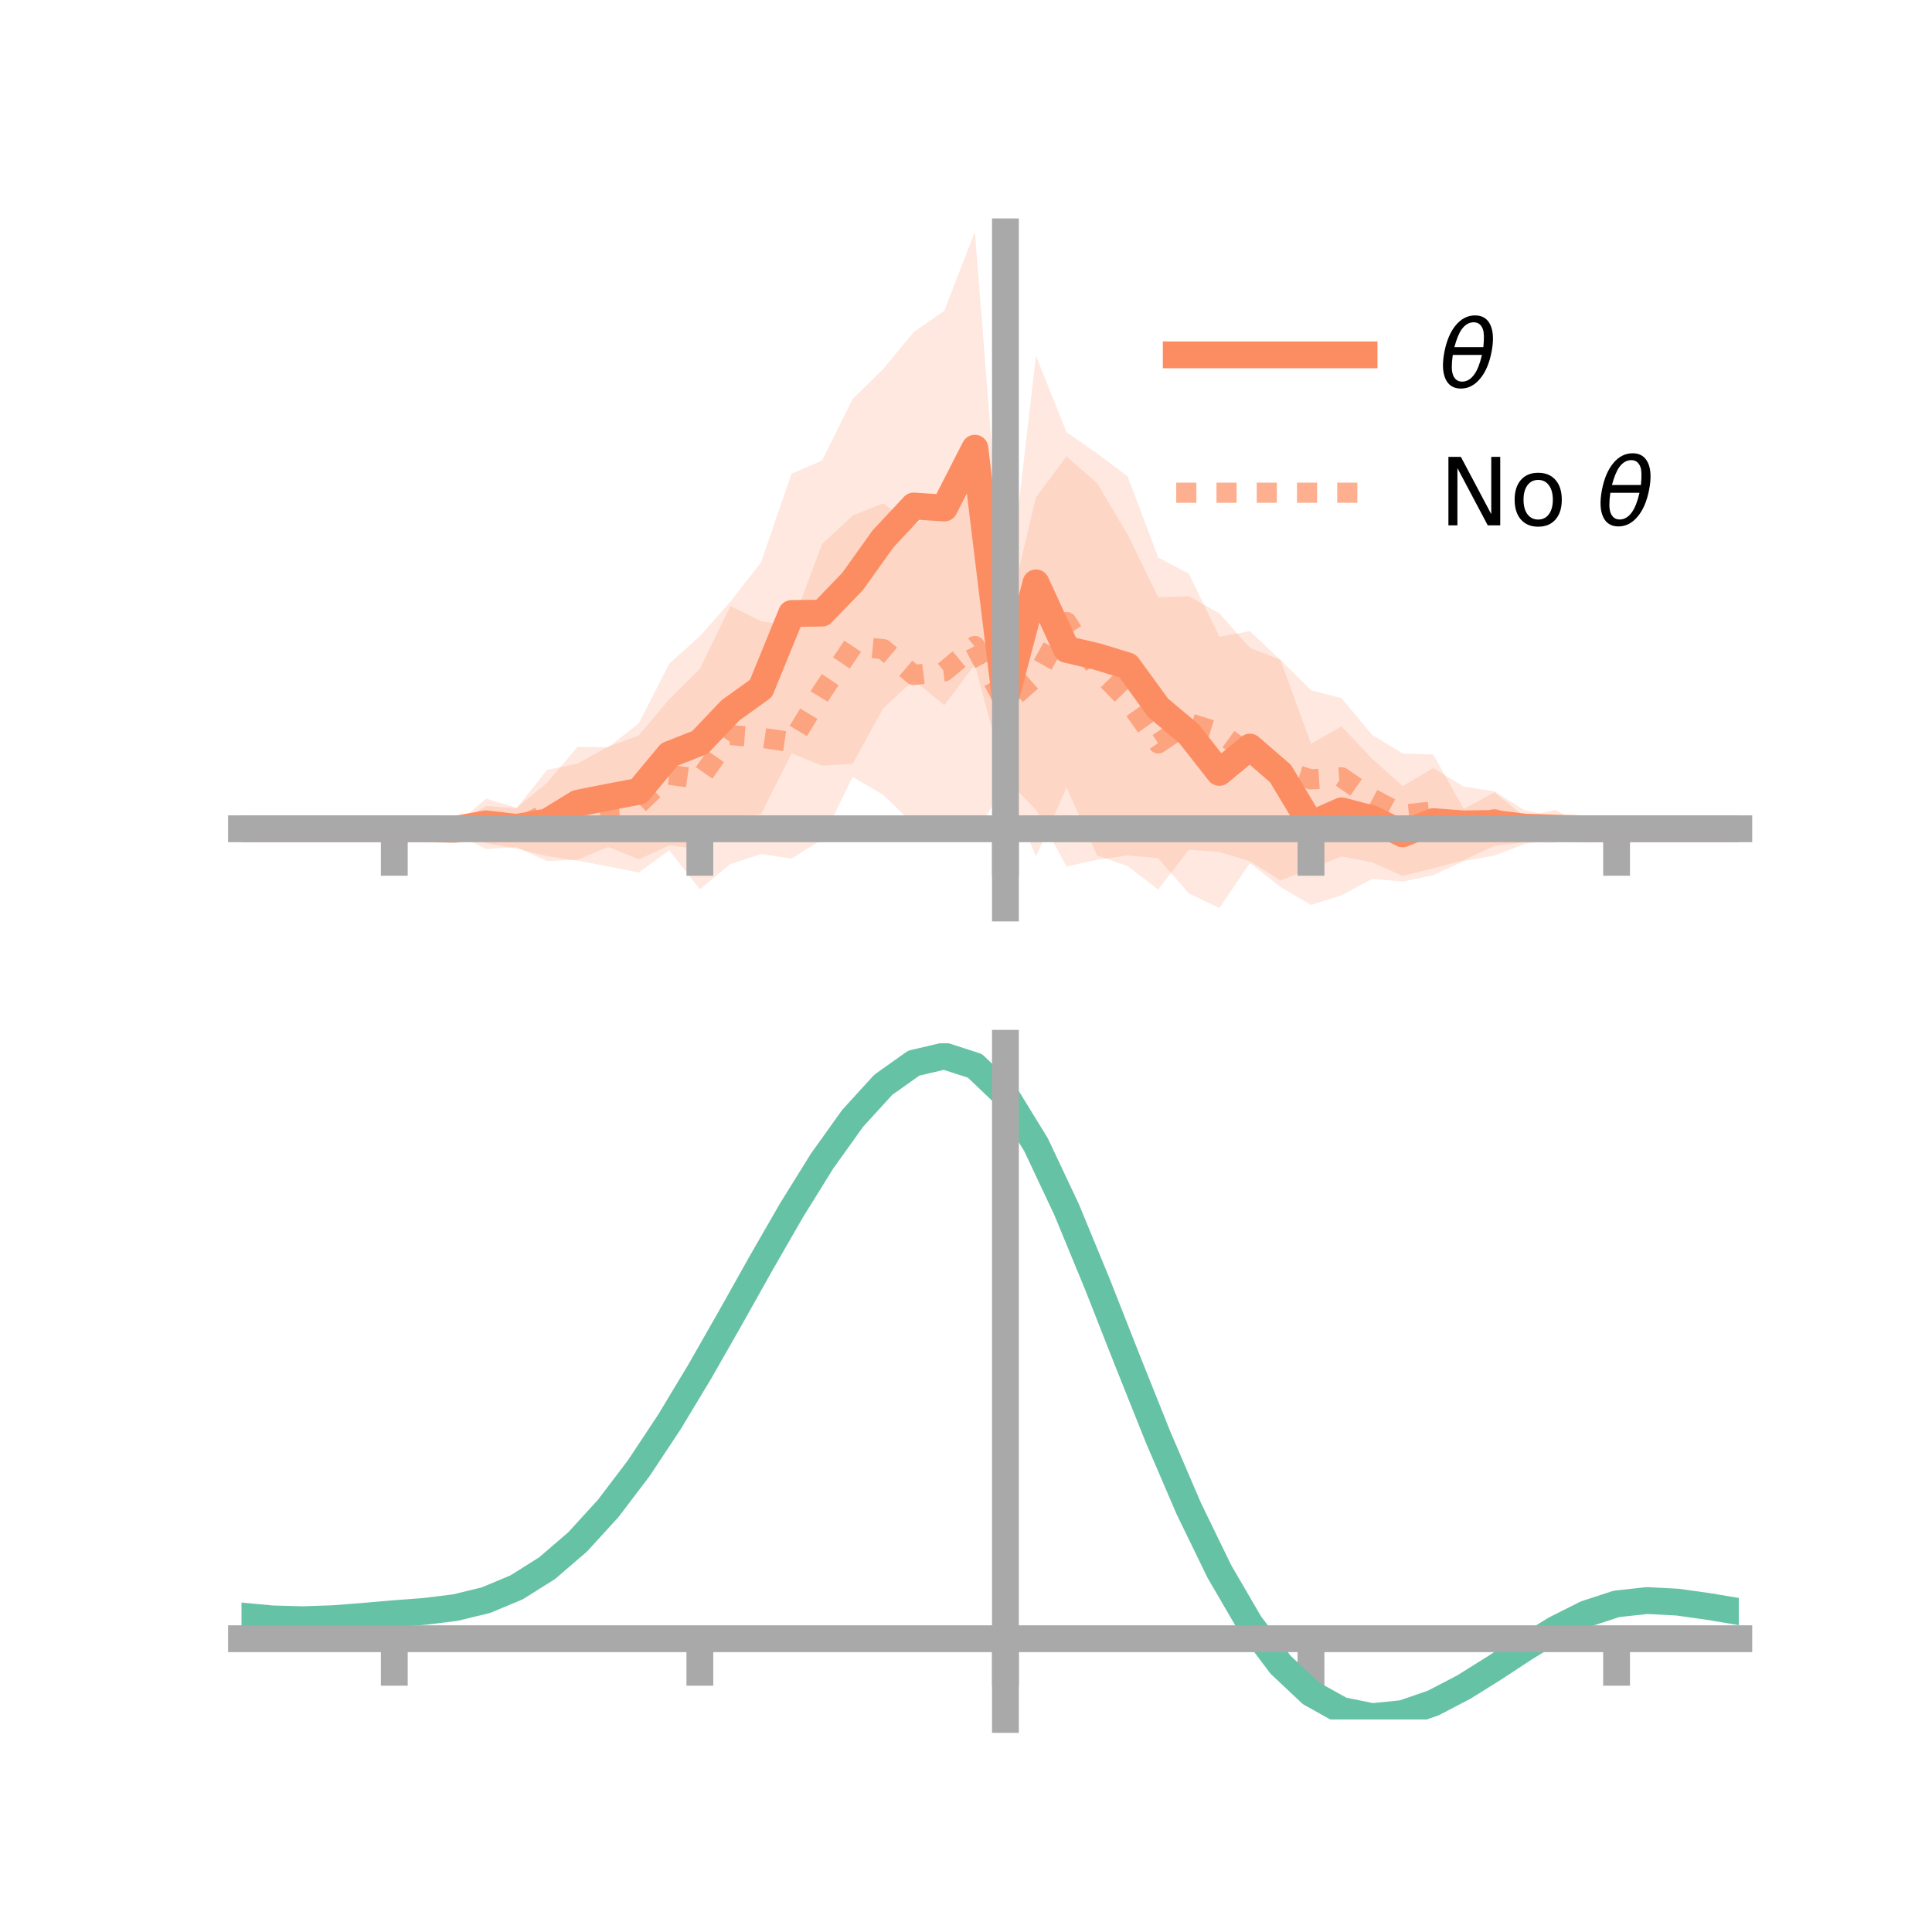 <?xml version="1.0" encoding="utf-8" standalone="no"?>
<!DOCTYPE svg PUBLIC "-//W3C//DTD SVG 1.1//EN"
  "http://www.w3.org/Graphics/SVG/1.1/DTD/svg11.dtd">
<!-- Created with matplotlib (https://matplotlib.org/) -->
<svg height="144pt" version="1.1" viewBox="0 0 144 144" width="144pt" xmlns="http://www.w3.org/2000/svg" xmlns:xlink="http://www.w3.org/1999/xlink">
 <defs>
  <style type="text/css">*{stroke-linecap:butt;stroke-linejoin:round;}</style>
 </defs>
 <g id="figure_1">
  <g id="patch_1">
   <path d="M 0 144 
L 144 144 
L 144 0 
L 0 0 
z
" style="fill:none;"/>
  </g>
  <g id="axes_1">
   <g id="patch_2">
    <path d="M 18 67.68 
L 129.6 67.68 
L 129.6 17.28 
L 18 17.28 
z
" style="fill:none;"/>
   </g>
   <g id="PolyCollection_1">
    <path clip-path="url(#paa60fc648c)" d="M 18 61.773 
L 18 61.773 
L 20.278 61.773 
L 22.555 61.773 
L 24.833 61.773 
L 27.11 61.773 
L 29.388 61.773 
L 31.665 61.772 
L 33.943 61.498 
L 36.22 59.529 
L 38.498 60.202 
L 40.776 58.347 
L 43.053 55.66 
L 45.331 55.706 
L 47.608 53.916 
L 49.886 49.466 
L 52.163 47.411 
L 54.441 44.843 
L 56.718 41.928 
L 58.996 35.307 
L 61.273 34.332 
L 63.551 29.735 
L 65.829 27.505 
L 68.106 24.746 
L 70.384 23.167 
L 72.661 17.28 
L 74.939 46.156 
L 77.216 26.53 
L 79.494 32.214 
L 81.771 33.793 
L 84.049 35.511 
L 86.327 41.557 
L 88.604 42.753 
L 90.882 47.459 
L 93.159 47.043 
L 95.437 49.197 
L 97.714 55.433 
L 99.992 54.141 
L 102.269 56.549 
L 104.547 58.596 
L 106.824 57.25 
L 109.102 58.635 
L 111.38 58.981 
L 113.657 60.402 
L 115.935 60.881 
L 118.212 61.762 
L 120.49 61.773 
L 122.767 61.773 
L 125.045 61.773 
L 127.322 61.773 
L 129.6 61.773 
L 129.6 61.773 
L 129.6 61.773 
L 127.322 61.773 
L 125.045 61.773 
L 122.767 61.773 
L 120.49 61.773 
L 118.212 61.788 
L 115.935 62.57 
L 113.657 62.897 
L 111.38 63.767 
L 109.102 64.18 
L 106.824 65.232 
L 104.547 65.705 
L 102.269 65.507 
L 99.992 66.727 
L 97.714 67.447 
L 95.437 66.107 
L 93.159 64.324 
L 90.882 67.68 
L 88.604 66.586 
L 86.327 63.967 
L 84.049 63.758 
L 81.771 64.08 
L 79.494 64.584 
L 77.216 60.364 
L 74.939 58.02 
L 72.661 49.535 
L 70.384 52.561 
L 68.106 50.684 
L 65.829 52.788 
L 63.551 56.928 
L 61.273 57.061 
L 58.996 56.152 
L 56.718 60.687 
L 54.441 61.052 
L 52.163 63.268 
L 49.886 63.013 
L 47.608 64.049 
L 45.331 63.123 
L 43.053 64.076 
L 40.776 64.18 
L 38.498 63.132 
L 36.22 63.278 
L 33.943 62.121 
L 31.665 61.776 
L 29.388 61.773 
L 27.11 61.773 
L 24.833 61.773 
L 22.555 61.773 
L 20.278 61.773 
L 18 61.773 
z
" style="fill:#fc8d62;fill-opacity:0.2;"/>
   </g>
   <g id="PolyCollection_2">
    <path clip-path="url(#paa60fc648c)" d="M 18 61.773 
L 18 61.773 
L 20.278 61.773 
L 22.555 61.773 
L 24.833 61.773 
L 27.11 61.773 
L 29.388 61.773 
L 31.665 61.733 
L 33.943 61.47 
L 36.22 60.067 
L 38.498 60.249 
L 40.776 57.383 
L 43.053 56.916 
L 45.331 55.647 
L 47.608 54.823 
L 49.886 52.113 
L 52.163 49.857 
L 54.441 45.176 
L 56.718 46.299 
L 58.996 46.641 
L 61.273 40.556 
L 63.551 38.429 
L 65.829 37.52 
L 68.106 39.193 
L 70.384 37.588 
L 72.661 33.92 
L 74.939 46.652 
L 77.216 37.069 
L 79.494 34.025 
L 81.771 36.015 
L 84.049 39.853 
L 86.327 44.515 
L 88.604 44.436 
L 90.882 45.708 
L 93.159 48.291 
L 95.437 49.178 
L 97.714 51.452 
L 99.992 52.039 
L 102.269 54.776 
L 104.547 56.161 
L 106.824 56.235 
L 109.102 60.307 
L 111.38 59.052 
L 113.657 60.896 
L 115.935 60.355 
L 118.212 61.745 
L 120.49 61.773 
L 122.767 61.773 
L 125.045 61.773 
L 127.322 61.773 
L 129.6 61.773 
L 129.6 61.773 
L 129.6 61.773 
L 127.322 61.773 
L 125.045 61.773 
L 122.767 61.773 
L 120.49 61.773 
L 118.212 61.809 
L 115.935 62.809 
L 113.657 62.787 
L 111.38 63.04 
L 109.102 64.108 
L 106.824 64.72 
L 104.547 65.284 
L 102.269 64.271 
L 99.992 63.834 
L 97.714 64.73 
L 95.437 65.62 
L 93.159 64.191 
L 90.882 63.498 
L 88.604 63.333 
L 86.327 66.303 
L 84.049 64.556 
L 81.771 63.757 
L 79.494 58.695 
L 77.216 63.835 
L 74.939 58.303 
L 72.661 62.377 
L 70.384 62.495 
L 68.106 61.435 
L 65.829 59.243 
L 63.551 57.903 
L 61.273 62.575 
L 58.996 63.991 
L 56.718 63.656 
L 54.441 64.4 
L 52.163 66.282 
L 49.886 63.376 
L 47.608 65.031 
L 45.331 64.574 
L 43.053 64.151 
L 40.776 63.808 
L 38.498 63.255 
L 36.22 62.841 
L 33.943 62.195 
L 31.665 61.827 
L 29.388 61.773 
L 27.11 61.773 
L 24.833 61.773 
L 22.555 61.773 
L 20.278 61.773 
L 18 61.773 
z
" style="fill:#fc8d62;fill-opacity:0.2;"/>
   </g>
   <g id="matplotlib.axis_1">
    <g id="xtick_1">
     <g id="line2d_1">
      <defs>
       <path d="M 0 0 
L 0 3.5 
" id="ma5ea16f5da" style="stroke:#a9a9a9;stroke-width:2;"/>
      </defs>
      <g>
       <use style="fill:#a9a9a9;stroke:#a9a9a9;stroke-width:2;" x="29.388" xlink:href="#ma5ea16f5da" y="61.773"/>
      </g>
     </g>
    </g>
    <g id="xtick_2">
     <g id="line2d_2">
      <g>
       <use style="fill:#a9a9a9;stroke:#a9a9a9;stroke-width:2;" x="52.163" xlink:href="#ma5ea16f5da" y="61.773"/>
      </g>
     </g>
    </g>
    <g id="xtick_3">
     <g id="line2d_3">
      <g>
       <use style="fill:#a9a9a9;stroke:#a9a9a9;stroke-width:2;" x="74.939" xlink:href="#ma5ea16f5da" y="61.773"/>
      </g>
     </g>
    </g>
    <g id="xtick_4">
     <g id="line2d_4">
      <g>
       <use style="fill:#a9a9a9;stroke:#a9a9a9;stroke-width:2;" x="97.714" xlink:href="#ma5ea16f5da" y="61.773"/>
      </g>
     </g>
    </g>
    <g id="xtick_5">
     <g id="line2d_5">
      <g>
       <use style="fill:#a9a9a9;stroke:#a9a9a9;stroke-width:2;" x="120.49" xlink:href="#ma5ea16f5da" y="61.773"/>
      </g>
     </g>
    </g>
   </g>
   <g id="matplotlib.axis_2"/>
   <g id="line2d_6">
    <path clip-path="url(#paa60fc648c)" d="M 18 61.773 
L 20.278 61.773 
L 22.555 61.773 
L 24.833 61.773 
L 27.11 61.773 
L 29.388 61.773 
L 31.665 61.774 
L 33.943 61.81 
L 36.22 61.404 
L 38.498 61.667 
L 40.776 61.263 
L 43.053 59.868 
L 45.331 59.415 
L 47.608 58.983 
L 49.886 56.239 
L 52.163 55.34 
L 54.441 52.948 
L 56.718 51.308 
L 58.996 45.73 
L 61.273 45.696 
L 63.551 43.332 
L 65.829 40.147 
L 68.106 37.715 
L 70.384 37.864 
L 72.661 33.407 
L 74.939 52.088 
L 77.216 43.447 
L 79.494 48.399 
L 81.771 48.936 
L 84.049 49.634 
L 86.327 52.762 
L 88.604 54.67 
L 90.882 57.57 
L 93.159 55.683 
L 95.437 57.652 
L 97.714 61.44 
L 99.992 60.434 
L 102.269 61.028 
L 104.547 62.15 
L 106.824 61.241 
L 109.102 61.408 
L 111.38 61.374 
L 113.657 61.65 
L 115.935 61.725 
L 118.212 61.775 
L 120.49 61.773 
L 122.767 61.773 
L 125.045 61.773 
L 127.322 61.773 
L 129.6 61.773 
" style="fill:none;stroke:#fc8d62;stroke-linecap:square;stroke-width:2;"/>
   </g>
   <g id="line2d_7">
    <path clip-path="url(#paa60fc648c)" d="M 18 61.773 
L 20.278 61.773 
L 22.555 61.773 
L 24.833 61.773 
L 27.11 61.773 
L 29.388 61.773 
L 31.665 61.78 
L 33.943 61.832 
L 36.22 61.454 
L 38.498 61.752 
L 40.776 60.595 
L 43.053 60.533 
L 45.331 60.11 
L 47.608 59.927 
L 49.886 57.744 
L 52.163 58.069 
L 54.441 54.788 
L 56.718 54.977 
L 58.996 55.316 
L 61.273 51.565 
L 63.551 48.166 
L 65.829 48.382 
L 68.106 50.314 
L 70.384 50.042 
L 72.661 48.149 
L 74.939 52.477 
L 77.216 50.452 
L 79.494 46.36 
L 81.771 49.886 
L 84.049 52.205 
L 86.327 55.409 
L 88.604 53.884 
L 90.882 54.603 
L 93.159 56.241 
L 95.437 57.399 
L 97.714 58.091 
L 99.992 57.937 
L 102.269 59.523 
L 104.547 60.722 
L 106.824 60.477 
L 109.102 62.207 
L 111.38 61.046 
L 113.657 61.841 
L 115.935 61.582 
L 118.212 61.777 
L 120.49 61.773 
L 122.767 61.773 
L 125.045 61.773 
L 127.322 61.773 
L 129.6 61.773 
" style="fill:none;stroke:#fc8d62;stroke-dasharray:1.5,1.5;stroke-dashoffset:0;stroke-opacity:0.7;stroke-width:1.5;"/>
   </g>
   <g id="patch_3">
    <path d="M 74.939 67.68 
L 74.939 17.28 
" style="fill:none;stroke:#a9a9a9;stroke-linecap:square;stroke-linejoin:miter;stroke-width:2;"/>
   </g>
   <g id="patch_4">
    <path d="M 129.6 67.68 
L 129.6 17.28 
" style="fill:none;"/>
   </g>
   <g id="patch_5">
    <path d="M 18 61.773 
L 129.6 61.773 
" style="fill:none;stroke:#a9a9a9;stroke-linecap:square;stroke-linejoin:miter;stroke-width:2;"/>
   </g>
   <g id="patch_6">
    <path d="M 18 17.28 
L 129.6 17.28 
" style="fill:none;"/>
   </g>
   <g id="legend_1">
    <g id="line2d_8">
     <path d="M 87.67 26.449 
L 101.67 26.449 
" style="fill:none;stroke:#fc8d62;stroke-linecap:square;stroke-width:2;"/>
    </g>
    <g id="line2d_9"/>
    <g id="text_1">
     <!-- $\theta$ -->
     <g transform="translate(107.27 28.899)scale(0.07 -0.07)">
      <defs>
       <path d="M 45.516 34.672 
L 14.453 34.672 
Q 12.359 20.062 14.5 13.875 
Q 17.188 6.25 24.469 6.25 
Q 31.781 6.25 37.359 13.922 
Q 42.234 20.656 45.516 34.672 
z
M 47.016 42.969 
Q 48.344 56.844 46.625 61.719 
Q 43.953 69.438 36.766 69.438 
Q 29.297 69.438 23.828 61.812 
Q 19.531 55.672 16.156 42.969 
z
M 38.188 76.766 
Q 49.906 76.766 54.594 66.406 
Q 59.281 56.109 55.719 37.844 
Q 52.203 19.625 43.453 9.281 
Q 34.766 -1.125 23.047 -1.125 
Q 11.281 -1.125 6.641 9.281 
Q 2 19.625 5.516 37.844 
Q 9.078 56.109 17.719 66.406 
Q 26.422 76.766 38.188 76.766 
z
" id="DejaVuSans-Oblique-952"/>
      </defs>
      <use transform="translate(0 0.234)" xlink:href="#DejaVuSans-Oblique-952"/>
     </g>
    </g>
    <g id="line2d_10">
     <path d="M 87.67 36.724 
L 101.67 36.724 
" style="fill:none;stroke:#fc8d62;stroke-dasharray:1.5,1.5;stroke-dashoffset:0;stroke-opacity:0.7;stroke-width:1.5;"/>
    </g>
    <g id="line2d_11"/>
    <g id="text_2">
     <!-- No $\theta$ -->
     <g transform="translate(107.27 39.174)scale(0.07 -0.07)">
      <defs>
       <path d="M 9.812 72.906 
L 23.094 72.906 
L 55.422 11.922 
L 55.422 72.906 
L 64.984 72.906 
L 64.984 0 
L 51.703 0 
L 19.391 60.984 
L 19.391 0 
L 9.812 0 
z
" id="DejaVuSans-78"/>
       <path d="M 30.609 48.391 
Q 23.391 48.391 19.188 42.75 
Q 14.984 37.109 14.984 27.297 
Q 14.984 17.484 19.156 11.844 
Q 23.344 6.203 30.609 6.203 
Q 37.797 6.203 41.984 11.859 
Q 46.188 17.531 46.188 27.297 
Q 46.188 37.016 41.984 42.703 
Q 37.797 48.391 30.609 48.391 
z
M 30.609 56 
Q 42.328 56 49.016 48.375 
Q 55.719 40.766 55.719 27.297 
Q 55.719 13.875 49.016 6.219 
Q 42.328 -1.422 30.609 -1.422 
Q 18.844 -1.422 12.172 6.219 
Q 5.516 13.875 5.516 27.297 
Q 5.516 40.766 12.172 48.375 
Q 18.844 56 30.609 56 
z
" id="DejaVuSans-111"/>
       <path id="DejaVuSans-32"/>
      </defs>
      <use transform="translate(0 0.234)" xlink:href="#DejaVuSans-78"/>
      <use transform="translate(74.805 0.234)" xlink:href="#DejaVuSans-111"/>
      <use transform="translate(135.986 0.234)" xlink:href="#DejaVuSans-32"/>
      <use transform="translate(167.773 0.234)" xlink:href="#DejaVuSans-Oblique-952"/>
     </g>
    </g>
   </g>
  </g>
  <g id="axes_2">
   <g id="patch_7">
    <path d="M 18 128.16 
L 129.6 128.16 
L 129.6 77.76 
L 18 77.76 
z
" style="fill:none;"/>
   </g>
   <g id="PolyCollection_3">
    <path clip-path="url(#p8cfe69f849)" d="M 18 120.486 
L 18 120.41 
L 20.278 120.633 
L 22.555 120.698 
L 24.833 120.612 
L 27.11 120.426 
L 29.388 120.221 
L 31.665 120.045 
L 33.943 119.758 
L 36.22 119.199 
L 38.498 118.238 
L 40.776 116.785 
L 43.053 114.787 
L 45.331 112.238 
L 47.608 109.169 
L 49.886 105.65 
L 52.163 101.781 
L 54.441 97.692 
L 56.718 93.538 
L 58.996 89.493 
L 61.273 85.747 
L 63.551 82.498 
L 65.829 79.95 
L 68.106 78.305 
L 70.384 77.76 
L 72.661 78.506 
L 74.939 80.711 
L 77.216 84.467 
L 79.494 89.368 
L 81.771 94.965 
L 84.049 100.836 
L 86.327 106.616 
L 88.604 112.003 
L 90.882 116.764 
L 93.159 120.733 
L 95.437 123.816 
L 97.714 125.982 
L 99.992 127.262 
L 102.269 127.733 
L 104.547 127.513 
L 106.824 126.741 
L 109.102 125.574 
L 111.38 124.174 
L 113.657 122.706 
L 115.935 121.329 
L 118.212 120.197 
L 120.49 119.46 
L 122.767 119.215 
L 125.045 119.34 
L 127.322 119.671 
L 129.6 120.064 
L 129.6 120.167 
L 129.6 120.167 
L 127.322 119.8 
L 125.045 119.489 
L 122.767 119.376 
L 120.49 119.627 
L 118.212 120.372 
L 115.935 121.531 
L 113.657 122.952 
L 111.38 124.471 
L 109.102 125.92 
L 106.824 127.126 
L 104.547 127.924 
L 102.269 128.16 
L 99.992 127.701 
L 97.714 126.444 
L 95.437 124.328 
L 93.159 121.331 
L 90.882 117.484 
L 88.604 112.875 
L 86.327 107.658 
L 84.049 102.055 
L 81.771 96.357 
L 79.494 90.922 
L 77.216 86.158 
L 74.939 82.508 
L 72.661 80.37 
L 70.384 79.65 
L 68.106 80.177 
L 65.829 81.764 
L 63.551 84.215 
L 61.273 87.333 
L 58.996 90.922 
L 56.718 94.79 
L 54.441 98.756 
L 52.163 102.656 
L 49.886 106.344 
L 47.608 109.697 
L 45.331 112.624 
L 43.053 115.063 
L 40.776 116.984 
L 38.498 118.394 
L 36.22 119.334 
L 33.943 119.882 
L 31.665 120.16 
L 29.388 120.325 
L 27.11 120.516 
L 24.833 120.683 
L 22.555 120.753 
L 20.278 120.69 
L 18 120.486 
z
" style="fill:#66c2a5;fill-opacity:0.2;"/>
   </g>
   <g id="matplotlib.axis_3">
    <g id="xtick_6">
     <g id="line2d_12">
      <g>
       <use style="fill:#a9a9a9;stroke:#a9a9a9;stroke-width:2;" x="29.388" xlink:href="#ma5ea16f5da" y="122.142"/>
      </g>
     </g>
    </g>
    <g id="xtick_7">
     <g id="line2d_13">
      <g>
       <use style="fill:#a9a9a9;stroke:#a9a9a9;stroke-width:2;" x="52.163" xlink:href="#ma5ea16f5da" y="122.142"/>
      </g>
     </g>
    </g>
    <g id="xtick_8">
     <g id="line2d_14">
      <g>
       <use style="fill:#a9a9a9;stroke:#a9a9a9;stroke-width:2;" x="74.939" xlink:href="#ma5ea16f5da" y="122.142"/>
      </g>
     </g>
    </g>
    <g id="xtick_9">
     <g id="line2d_15">
      <g>
       <use style="fill:#a9a9a9;stroke:#a9a9a9;stroke-width:2;" x="97.714" xlink:href="#ma5ea16f5da" y="122.142"/>
      </g>
     </g>
    </g>
    <g id="xtick_10">
     <g id="line2d_16">
      <g>
       <use style="fill:#a9a9a9;stroke:#a9a9a9;stroke-width:2;" x="120.49" xlink:href="#ma5ea16f5da" y="122.142"/>
      </g>
     </g>
    </g>
   </g>
   <g id="matplotlib.axis_4"/>
   <g id="line2d_17">
    <path clip-path="url(#p8cfe69f849)" d="M 18 120.448 
L 20.278 120.662 
L 22.555 120.725 
L 24.833 120.647 
L 27.11 120.471 
L 29.388 120.273 
L 31.665 120.102 
L 33.943 119.82 
L 36.22 119.267 
L 38.498 118.316 
L 40.776 116.884 
L 43.053 114.925 
L 45.331 112.431 
L 47.608 109.433 
L 49.886 105.997 
L 52.163 102.219 
L 54.441 98.224 
L 56.718 94.164 
L 58.996 90.207 
L 61.273 86.54 
L 63.551 83.356 
L 65.829 80.857 
L 68.106 79.241 
L 70.384 78.705 
L 72.661 79.438 
L 74.939 81.609 
L 77.216 85.312 
L 79.494 90.145 
L 81.771 95.661 
L 84.049 101.445 
L 86.327 107.137 
L 88.604 112.439 
L 90.882 117.124 
L 93.159 121.032 
L 95.437 124.072 
L 97.714 126.213 
L 99.992 127.481 
L 102.269 127.947 
L 104.547 127.719 
L 106.824 126.934 
L 109.102 125.747 
L 111.38 124.323 
L 113.657 122.829 
L 115.935 121.43 
L 118.212 120.285 
L 120.49 119.543 
L 122.767 119.295 
L 125.045 119.415 
L 127.322 119.735 
L 129.6 120.116 
" style="fill:none;stroke:#66c2a5;stroke-linecap:square;stroke-width:2;"/>
   </g>
   <g id="patch_8">
    <path d="M 74.939 128.16 
L 74.939 77.76 
" style="fill:none;stroke:#a9a9a9;stroke-linecap:square;stroke-linejoin:miter;stroke-width:2;"/>
   </g>
   <g id="patch_9">
    <path d="M 129.6 128.16 
L 129.6 77.76 
" style="fill:none;"/>
   </g>
   <g id="patch_10">
    <path d="M 18 122.142 
L 129.6 122.142 
" style="fill:none;stroke:#a9a9a9;stroke-linecap:square;stroke-linejoin:miter;stroke-width:2;"/>
   </g>
   <g id="patch_11">
    <path d="M 18 77.76 
L 129.6 77.76 
" style="fill:none;"/>
   </g>
  </g>
 </g>
 <defs>
  <clipPath id="paa60fc648c">
   <rect height="50.4" width="111.6" x="18" y="17.28"/>
  </clipPath>
  <clipPath id="p8cfe69f849">
   <rect height="50.4" width="111.6" x="18" y="77.76"/>
  </clipPath>
 </defs>
</svg>
